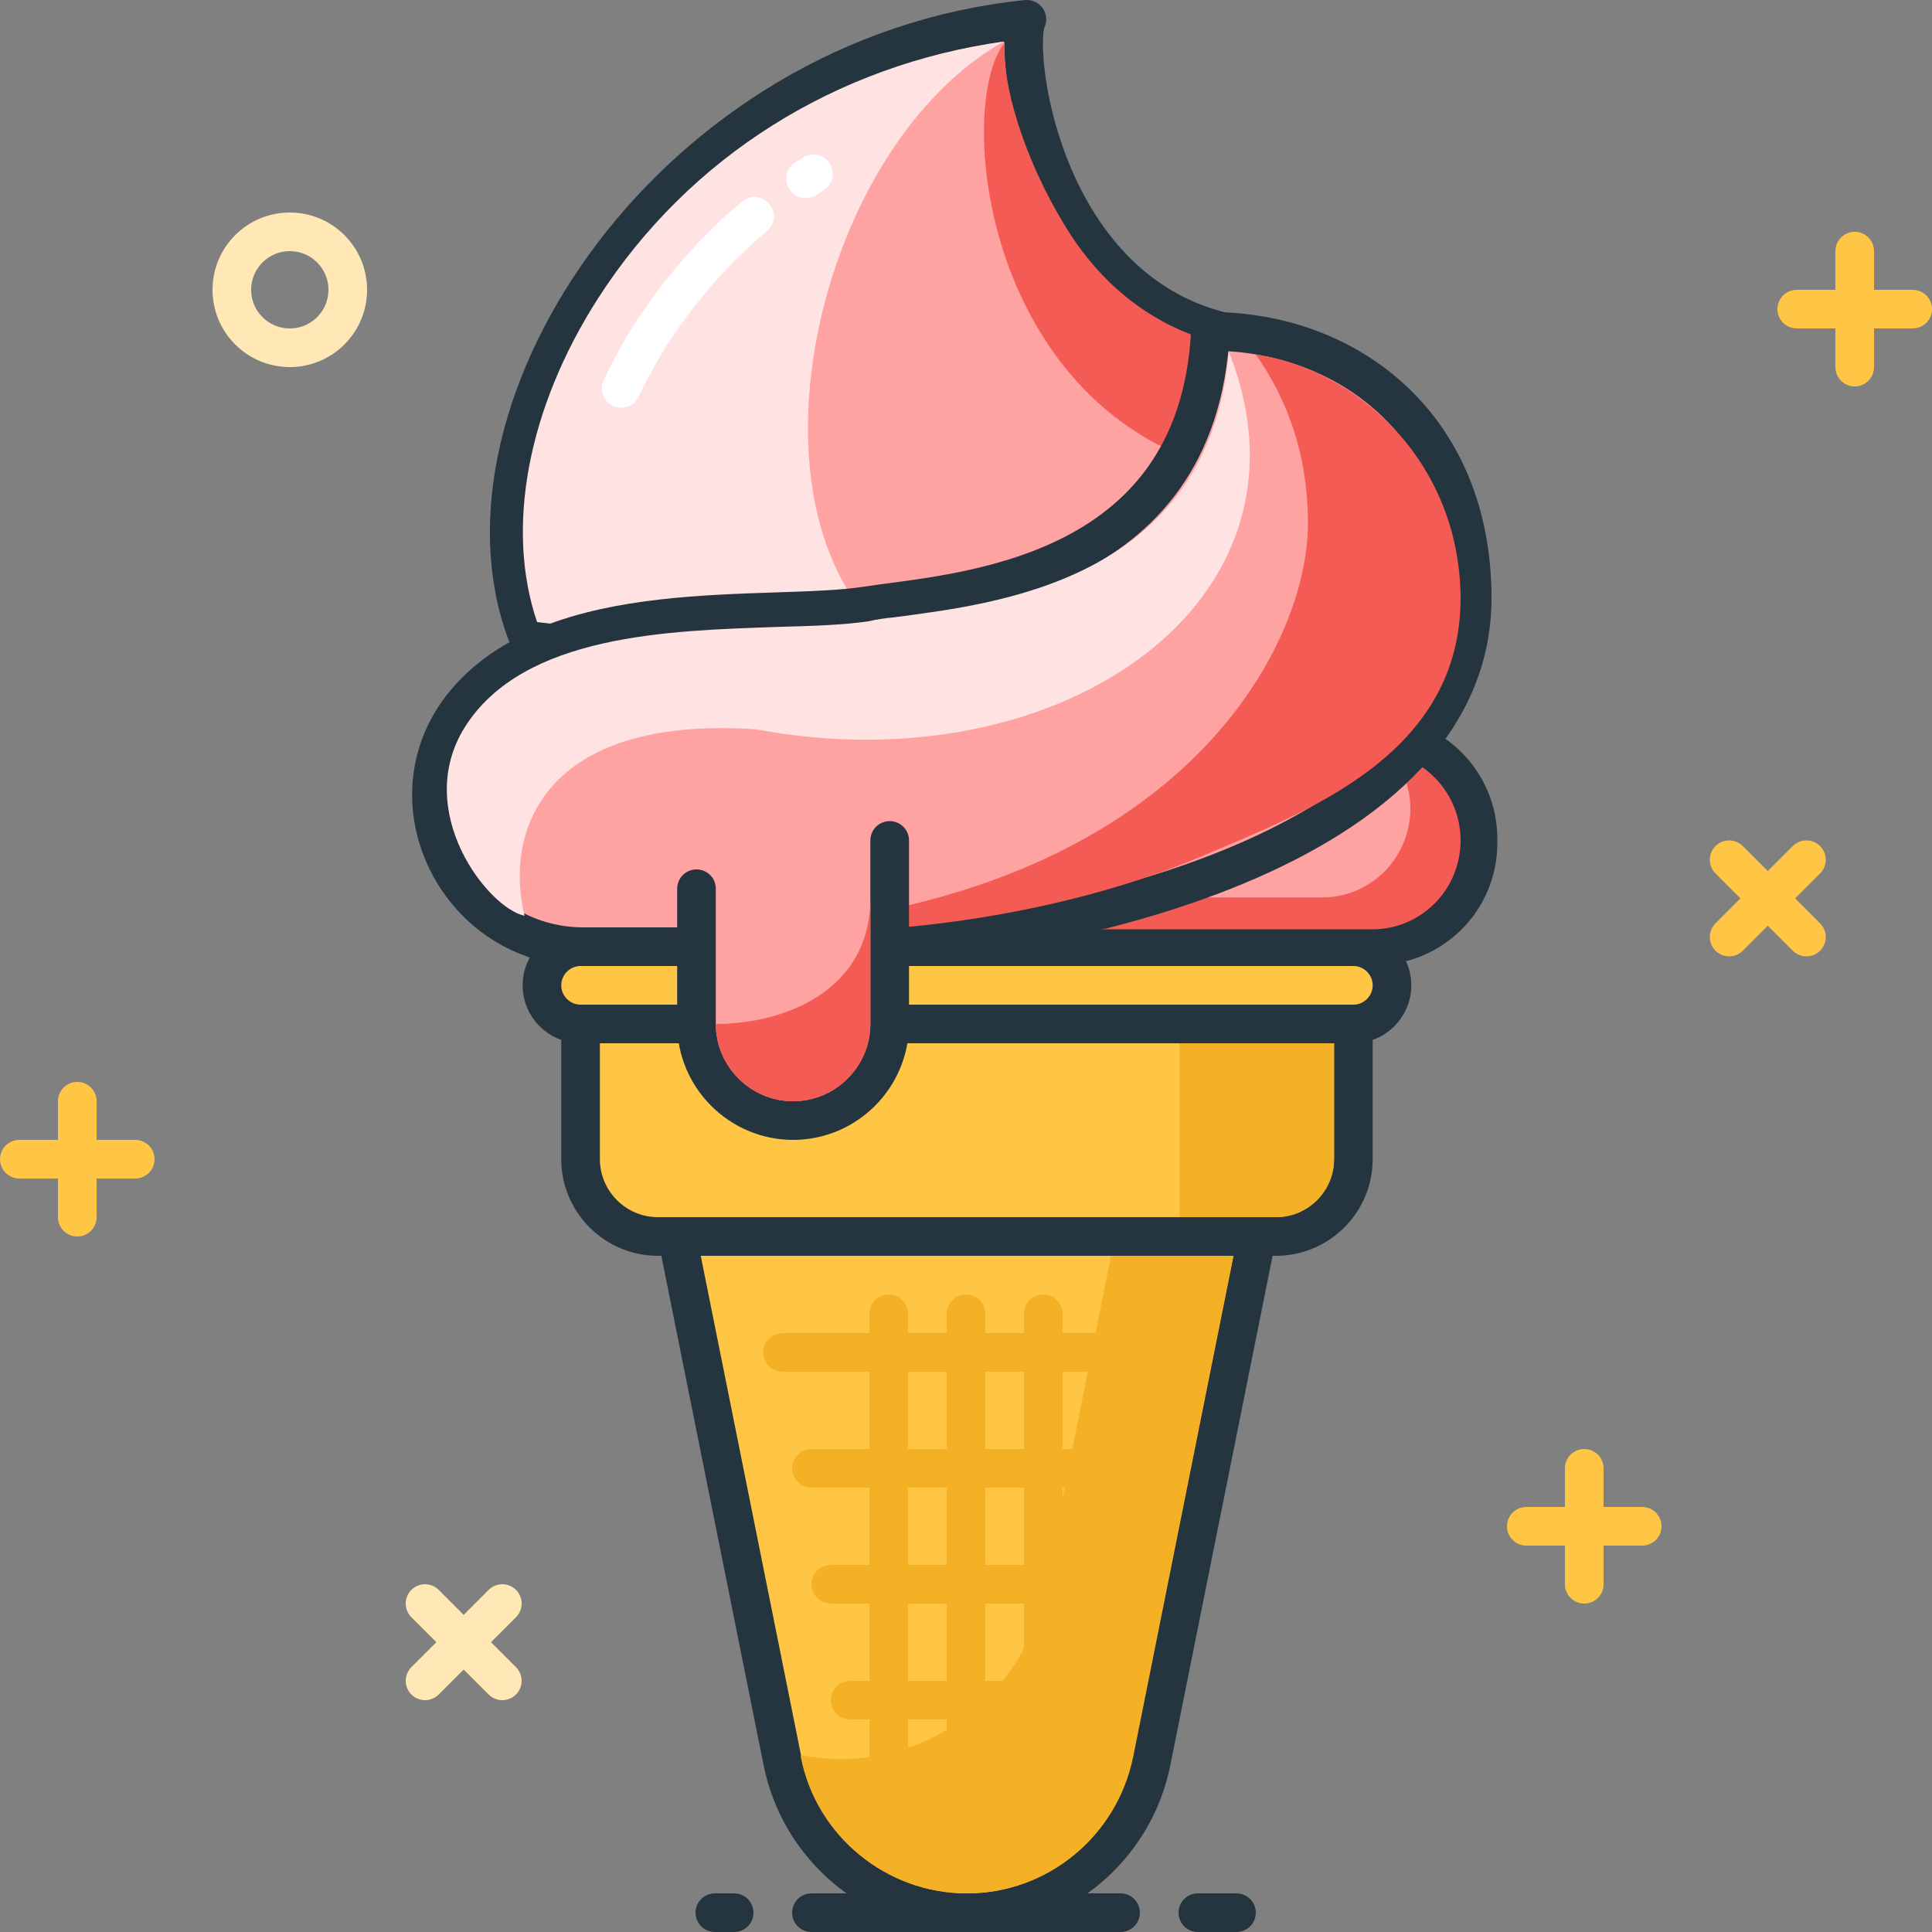 <?xml version="1.0" encoding="utf-8"?>
<!-- Generator: Adobe Illustrator 19.0.1, SVG Export Plug-In . SVG Version: 6.00 Build 0)  -->
<svg version="1.1" xmlns="http://www.w3.org/2000/svg" xmlns:xlink="http://www.w3.org/1999/xlink" x="0px" y="0px"
	 viewBox="0 0 200 200" style="enable-background:new 0 0 200 200;" xml:space="preserve">
<rect x="0" y="0" width="200" height="200" fill="#808080" stroke="none"/>
<style type="text/css">
	.st0{fill:#F1F3F5;stroke:#253540;stroke-width:4;stroke-linecap:round;stroke-linejoin:round;stroke-miterlimit:10;}
	.st1{fill:#D6DDE3;}
	.st2{fill:#FFC646;stroke:#253540;stroke-width:4;stroke-linecap:round;stroke-miterlimit:10;}
	.st3{fill:#FFC646;stroke:#253540;stroke-width:4;stroke-linecap:round;stroke-linejoin:round;stroke-miterlimit:10;}
	.st4{fill:none;stroke:#253540;stroke-width:4;stroke-linecap:round;stroke-linejoin:round;stroke-miterlimit:10;}
	.st5{fill:#D79400;}
	.st6{fill:#FFFFFF;stroke:#253540;stroke-width:4;stroke-miterlimit:10;}
	.st7{fill:#6A6DC7;stroke:#253540;stroke-width:4;stroke-miterlimit:10;}
	.st8{fill:none;stroke:#D1D3F5;stroke-width:4;stroke-linecap:round;stroke-miterlimit:10;}
	.st9{fill:none;stroke:#A3A6F1;stroke-width:4;stroke-linecap:round;stroke-linejoin:round;stroke-miterlimit:10;}
	.st10{fill:none;stroke:#6A6DC7;stroke-width:4;stroke-linecap:round;stroke-linejoin:round;stroke-miterlimit:10;}
	.st11{fill:none;stroke:#F5B126;stroke-width:4;stroke-linecap:round;stroke-linejoin:round;stroke-miterlimit:10;}
	.st12{fill:none;stroke:#FFFFFF;stroke-width:4;stroke-linecap:round;stroke-linejoin:round;stroke-miterlimit:10;}
	.st13{fill:none;stroke:#D6DDE3;stroke-width:4;stroke-linecap:round;stroke-linejoin:round;stroke-miterlimit:10;}
	.st14{fill:none;stroke:#3CB170;stroke-width:4;stroke-linecap:round;stroke-linejoin:round;stroke-miterlimit:10;}
	.st15{fill:#E52F28;stroke:#253540;stroke-width:4;stroke-linecap:round;stroke-linejoin:round;stroke-miterlimit:10;}
	.st16{fill:#FFA2A2;stroke:#253540;stroke-width:4;stroke-linecap:round;stroke-linejoin:round;stroke-miterlimit:10;}
	.st17{fill:none;stroke:#FFE3E2;stroke-width:4;stroke-linecap:round;stroke-linejoin:round;stroke-miterlimit:10;}
	.st18{fill:none;stroke:#D21B14;stroke-width:4;stroke-linecap:round;stroke-linejoin:round;stroke-miterlimit:10;}
	.st19{fill:#FFFFFF;stroke:#253540;stroke-width:4;stroke-linecap:round;stroke-linejoin:round;stroke-miterlimit:10;}
	.st20{fill:#E3E8EB;}
	.st21{fill:none;stroke:#BA1F19;stroke-width:4;stroke-linecap:round;stroke-linejoin:round;stroke-miterlimit:10;}
	.st22{fill:#C4F0CE;stroke:#253540;stroke-width:4;stroke-linejoin:round;stroke-miterlimit:10;}
	.st23{fill:#81DC9E;stroke:#253540;stroke-width:4;stroke-linejoin:round;stroke-miterlimit:10;}
	.st24{fill:#81DC9E;stroke:#253540;stroke-width:4;stroke-miterlimit:10;}
	.st25{fill:#FFFFFF;stroke:#253540;stroke-width:4;stroke-linejoin:round;stroke-miterlimit:10;}
	.st26{fill:none;stroke:#FFC646;stroke-width:4;stroke-linecap:round;stroke-miterlimit:10;}
	.st27{fill:none;stroke:#3197D6;stroke-width:4;stroke-linecap:round;stroke-miterlimit:10;}
	.st28{fill:none;stroke:#AEDFFF;stroke-width:4;stroke-linecap:round;stroke-miterlimit:10;}
	.st29{fill:none;stroke:#FFE8B5;stroke-width:4;stroke-linecap:round;stroke-miterlimit:10;}
	.st30{fill:none;stroke:#D79400;stroke-width:4;stroke-linecap:round;stroke-miterlimit:10;}
	.st31{fill:#B37100;stroke:#253540;stroke-width:4;stroke-linecap:round;stroke-linejoin:round;stroke-miterlimit:10;}
	.st32{fill:#875200;}
	.st33{fill:none;stroke:#FFFDF6;stroke-width:4;stroke-linecap:round;stroke-miterlimit:10;}
	.st34{fill:#72808E;stroke:#253540;stroke-width:4;stroke-linecap:round;stroke-linejoin:round;stroke-miterlimit:10;}
	.st35{fill:#D6DDE3;stroke:#253540;stroke-width:4;stroke-linecap:round;stroke-miterlimit:10;}
	.st36{fill:none;stroke:#C1CBD4;stroke-width:4;stroke-linecap:round;stroke-miterlimit:10;}
	.st37{fill:#72808E;stroke:#253540;stroke-width:4;stroke-linecap:round;stroke-miterlimit:10;}
	.st38{fill:#4F5D6B;}
	.st39{fill:#F9FAFA;stroke:#253540;stroke-width:4;stroke-linecap:round;stroke-miterlimit:10;}
	.st40{fill:#E3E8EB;stroke:#253540;stroke-width:4;stroke-linecap:round;stroke-miterlimit:10;}
	.st41{fill:#93A1AF;}
	.st42{fill:#C1CBD4;}
	.st43{fill:none;stroke:#FFFFFF;stroke-width:4;stroke-linecap:round;stroke-miterlimit:10;}
	.st44{fill:#4F5D6B;stroke:#253540;stroke-width:4;stroke-miterlimit:10;}
	.st45{fill:#F5B126;}
	.st46{fill:#93A1AF;stroke:#253540;stroke-width:4;stroke-miterlimit:10;}
	.st47{fill:#FFFFFF;stroke:#D79400;stroke-width:4;stroke-linecap:round;stroke-miterlimit:10;}
	.st48{fill:none;stroke:#F5B126;stroke-width:4;stroke-linecap:round;stroke-miterlimit:10;}
	.st49{fill:#EDDD38;stroke:#272822;stroke-width:4;stroke-linejoin:round;stroke-miterlimit:10;}
	.st50{fill:#F45B55;}
	.st51{fill:#FFE3E2;}
	.st52{fill:#F1F1F0;stroke:#272822;stroke-width:4;stroke-linecap:round;stroke-linejoin:round;stroke-miterlimit:10;}
	.st53{fill:#FFD56D;}
	.st54{fill:#C1CBD4;stroke:#253540;stroke-width:4;stroke-miterlimit:10;}
	.st55{fill:none;stroke:#253540;stroke-width:4;stroke-linecap:round;stroke-miterlimit:10;stroke-dasharray:8,8,92,8,4;}
	.st56{fill:#F9FAFA;stroke:#E52F28;stroke-width:4;stroke-linecap:round;stroke-linejoin:round;stroke-miterlimit:10;}
	.st57{fill:none;stroke:#93A1AF;stroke-width:4;stroke-linecap:round;stroke-miterlimit:10;}
	.st58{fill:#FFC646;stroke:#875200;stroke-width:4;stroke-linecap:round;stroke-linejoin:round;stroke-miterlimit:10;}
	.st59{fill:#81DC9E;}
	.st60{fill:none;stroke:#585B9E;stroke-width:4;stroke-miterlimit:10;}
	.st61{fill:none;stroke:#6A6DC7;stroke-width:4;stroke-linecap:round;stroke-miterlimit:10;}
	.st62{fill:#FFFFFF;stroke:#DD9400;stroke-width:4;stroke-linecap:round;stroke-linejoin:round;stroke-miterlimit:10;}
	.st63{fill:none;stroke:#FFC646;stroke-width:4;stroke-linecap:round;stroke-linejoin:round;stroke-miterlimit:10;}
	.st64{fill:#FFFFFF;stroke:#D21B14;stroke-width:4;stroke-linecap:round;stroke-linejoin:round;stroke-miterlimit:10;}
	.st65{fill:#E52F28;stroke:#BA1F19;stroke-width:4;stroke-linecap:round;stroke-linejoin:round;stroke-miterlimit:10;}
	.st66{fill:#FFC646;stroke:#DD9400;stroke-width:4;stroke-linecap:round;stroke-linejoin:round;stroke-miterlimit:10;}
	.st67{fill:#FFFFFF;stroke:#BA1F19;stroke-width:4;stroke-linecap:round;stroke-linejoin:round;stroke-miterlimit:10;}
	.st68{fill:#DD9400;stroke:#DD9400;stroke-width:4;stroke-linecap:round;stroke-linejoin:round;stroke-miterlimit:10;}
	.st69{fill:#BA1F19;}
	.st70{fill:#7F83E4;stroke:#585B9E;stroke-width:4;stroke-miterlimit:10;}
	.st71{fill:#FFFFFF;stroke:#585B9E;stroke-width:4;stroke-miterlimit:10;}
	.st72{fill:#585B9E;}
	.st73{fill:#A3A6F1;stroke:#585B9E;stroke-width:4;stroke-miterlimit:10;}
	.st74{fill:#6A6DC7;stroke:#585B9E;stroke-width:4;stroke-miterlimit:10;}
	.st75{fill:#A3A6F1;}
	.st76{fill:#C4F0CE;stroke:#3CB170;stroke-width:4;stroke-linejoin:round;stroke-miterlimit:10;}
	.st77{fill:#81DC9E;stroke:#3CB170;stroke-width:4;stroke-linejoin:round;stroke-miterlimit:10;}
	.st78{fill:#81DC9E;stroke:#3CB170;stroke-width:4;stroke-miterlimit:10;}
	.st79{fill:#FFFFFF;stroke:#3CB170;stroke-width:4;stroke-linejoin:round;stroke-miterlimit:10;}
	.st80{fill:none;stroke:#FED475;stroke-width:4;stroke-linecap:round;stroke-linejoin:round;stroke-miterlimit:10;}
	.st81{fill:none;stroke:#71BFF1;stroke-width:4;stroke-linecap:round;stroke-miterlimit:10;}
	.st82{fill:#253540;}
	.st83{fill:none;stroke:#253540;stroke-width:4;stroke-miterlimit:10;}
	.st84{fill:#FFC646;}
	.st85{fill:#FFF6E2;}
	.st86{fill:none;stroke:#D6DDE3;stroke-width:4;stroke-linecap:round;stroke-miterlimit:10;}
	.st87{fill:#B37100;stroke:#875200;stroke-width:4;stroke-linecap:round;stroke-linejoin:round;stroke-miterlimit:10;}
	.st88{fill:none;stroke:#FFD56D;stroke-width:4;stroke-linecap:round;stroke-linejoin:round;stroke-miterlimit:10;}
	.st89{fill:#394956;}
	.st90{fill:#FFC646;stroke:#D79400;stroke-width:4;stroke-linecap:round;stroke-miterlimit:10;}
	.st91{fill:#D79400;stroke:#D79400;stroke-width:2;stroke-miterlimit:10;}
	.st92{fill:#FFE8B5;stroke:#D79400;stroke-width:4;stroke-linecap:round;stroke-miterlimit:10;}
	.st93{fill:#FFC646;stroke:#D79400;stroke-width:4;stroke-linecap:round;stroke-linejoin:round;stroke-miterlimit:10;}
	.st94{fill:#FFA2A2;stroke:#BA1F19;stroke-width:4;stroke-linecap:round;stroke-linejoin:round;stroke-miterlimit:10;}
	.st95{fill:none;stroke:#D79400;stroke-width:4;stroke-linecap:round;stroke-linejoin:round;stroke-miterlimit:10;}
	.st96{fill:none;stroke:#E52F28;stroke-width:4;stroke-linecap:round;stroke-linejoin:round;stroke-miterlimit:10;}
	.st97{fill:#FFE8B5;stroke:#253540;stroke-width:4;stroke-linecap:round;stroke-linejoin:round;stroke-miterlimit:10;}
	.st98{fill:#D21B14;}
	.st99{fill:#FFC646;stroke:#253540;stroke-width:4;stroke-linejoin:round;stroke-miterlimit:10;}
	.st100{fill:#4BC27D;stroke:#253540;stroke-width:4;stroke-linejoin:round;stroke-miterlimit:10;}
	.st101{fill:#359E64;}
	.st102{fill:none;stroke:#359E64;stroke-width:4;stroke-linejoin:round;stroke-miterlimit:10;}
	.st103{fill:none;stroke:#E3E8EB;stroke-width:4;stroke-linejoin:round;stroke-miterlimit:10;}
	.st104{fill:#3CB170;}
	.st105{fill:none;stroke:#3CB170;stroke-width:4;stroke-linejoin:round;stroke-miterlimit:10;}
	.st106{fill:none;stroke:#4BC27D;stroke-width:4;stroke-linecap:round;stroke-linejoin:round;stroke-miterlimit:10;}
	.st107{fill:#7F83E4;stroke:#253540;stroke-width:4;stroke-miterlimit:10;}
	.st108{fill:#A3A6F1;stroke:#253540;stroke-width:4;stroke-miterlimit:10;}
	.st109{fill:#B4C0CA;stroke:#253540;stroke-width:4;stroke-miterlimit:10;}
	.st110{fill:#6A6DC7;}
	.st111{fill:#7F83E4;stroke:#253540;stroke-width:4;stroke-linecap:round;stroke-miterlimit:10;}
	.st112{fill:none;stroke:#253540;stroke-width:4;stroke-linecap:round;stroke-miterlimit:10;}
	.st113{fill:#D6DDE3;stroke:#253540;stroke-width:4;stroke-linecap:round;stroke-linejoin:round;stroke-miterlimit:10;}
	.st114{fill:#B4C0CA;}
	.st115{fill:#3197D6;stroke:#253540;stroke-width:4;stroke-linecap:round;stroke-linejoin:round;stroke-miterlimit:10;}
	.st116{fill:none;stroke:#AEDFFF;stroke-width:4;stroke-linecap:round;stroke-linejoin:round;stroke-miterlimit:10;}
	.st117{fill:none;stroke:#93A1AF;stroke-width:4;stroke-linecap:round;stroke-linejoin:round;stroke-miterlimit:10;}
	.st118{fill:#4F5D6B;stroke:#253540;stroke-width:4;stroke-linecap:round;stroke-linejoin:round;stroke-miterlimit:10;}
	.st119{fill:#237AB3;}
	.st120{fill:none;stroke:#FFE8B5;stroke-width:4;stroke-linecap:round;stroke-linejoin:round;stroke-miterlimit:10;}
	.st121{fill:#FFFFFF;}
</style>
<g id="Layer_1">
	<g>
		<line class="st26" x1="164" y1="152" x2="164" y2="164"/>
		<line class="st26" x1="158" y1="158" x2="170" y2="158"/>
	</g>
	<g>
		<line class="st26" x1="2" y1="120" x2="14" y2="120"/>
		<line class="st26" x1="8" y1="126" x2="8" y2="114"/>
	</g>
	<g>
		<line class="st26" x1="179" y1="89" x2="187" y2="97"/>
		<line class="st26" x1="179" y1="97" x2="187" y2="89"/>
	</g>
	<g>
		<line class="st29" x1="44" y1="166" x2="52" y2="174"/>
		<line class="st29" x1="44" y1="174" x2="52" y2="166"/>
	</g>
	<g>
		<line class="st26" x1="192" y1="26" x2="192" y2="38"/>
		<line class="st26" x1="186" y1="32" x2="198" y2="32"/>
	</g>
	<g>
		<path class="st3" d="M132.1,128h-64c-4.4,0-8-3.6-8-8v-14h80v14C140.1,124.4,136.5,128,132.1,128z"/>
		<path class="st3" d="M140.1,106h-80c-2.2,0-4-1.8-4-4v0c0-2.2,1.8-4,4-4h80c2.2,0,4,1.8,4,4v0C144.1,104.2,142.3,106,140.1,106z"
			/>
	</g>
	<path class="st3" d="M100.1,198L100.1,198c-9.3,0-17.3-6.6-19.1-15.7L70.1,128h60l-10.9,54.3C117.4,191.4,109.4,198,100.1,198z"/>
	<line class="st48" x1="81" y1="140" x2="118" y2="140"/>
	<line class="st48" x1="84" y1="152" x2="116" y2="152"/>
	<line class="st48" x1="86" y1="164" x2="113" y2="164"/>
	<line class="st48" x1="88" y1="176" x2="110" y2="176"/>
	<path class="st45" d="M115,130l-7,35c-2,9.9-10.8,17.1-20.9,17.1c-1.4,0-2.8-0.2-4.2-0.4l0,0.2c1.6,8.2,8.9,14.1,17.2,14.1
		s15.5-5.9,17.2-14.1l10.4-51.9H115z"/>
	<path class="st16" d="M142.4,97.9H70.3c-5.9,0-10.6-4.8-10.6-10.6v-0.5c0-5.9,4.8-10.6,10.6-10.6h72.1c5.9,0,10.6,4.8,10.6,10.6
		v0.5C153,93.2,148.2,97.9,142.4,97.9z"/>
	<path class="st50" d="M144,78c1.2,1.6,2,3.5,2,5.7c0,5.1-4.1,9.2-9.1,9.2H92.6c-0.7,0-1.3-0.1-1.9-0.2c1.7,2.1,4.2,3.5,7.1,3.5
		h44.3c5,0,9.1-4.1,9.1-9.2C151.2,82.6,148.1,78.9,144,78z"/>
	<path class="st16" d="M130.9,35c-22.8-1.6-26.2-29.7-24.6-33C69.8,5.7,45.8,42.1,54.5,65.5L114,83l20.9-35.8"/>
	<path class="st50" d="M133.4,47.1l-3.5-10.9c-8.3-0.9-15.1-5.3-19.7-12.9c-4.2-6.9-6.5-14.6-6.2-18.9c-5.1,6.5-2.3,37.1,21.8,44
		L133.4,47.1z"/>
	<path class="st51" d="M96.9,69.2c-22.3-9.8-14.1-53,7-64.9C86.7,6.7,71.4,16.1,61.9,30.9c-7.3,11.4-9.6,23.8-6.3,33.5L96.9,69.2z"
		/>
	<path class="st16" d="M85.1,98c21.1,0,67.3-8.9,67.3-36.1c0-17.9-12.9-27.6-27.1-27.6C124,60.2,98.9,61.3,89.8,62.7
		c-10.2,1.6-32.6-1.5-42,10.5C40,83.3,47.7,98,60.4,98H85.1z"/>
	<g>
		<path class="st51" d="M78.3,75.5c31.3,5.9,59.2-13.2,48.9-39.1c0.1,0.4,0.1,0.1,0,0.1c-2.1,23.7-24.2,26-34.6,27.4
			c-1,0.1-1.8,0.2-2.6,0.4c-2.6,0.4-5.9,0.5-9.6,0.6c-11,0.4-26.2,0.7-32.3,10.4C42.7,84,50.5,94,54.3,94.8
			C52.2,86.2,56.1,74,78.3,75.5z"/>
	</g>
	<path class="st50" d="M130,36.7c3.1,4.4,5.4,10.1,5.4,17.5c0,14-15.5,42.2-66.3,42.2h16.1c9.7,0,25.7-2,39.3-7.8
		c10.5-4.5,26.7-10.3,26.7-26.7C151.1,47.6,140.3,38.2,130,36.7z"/>
	<path class="st16" d="M72.1,92v6v8c0,5.5,4.5,10,10,10h0c5.5,0,10-4.5,10-10v-8V87"/>
	<g>
		<path class="st50" d="M90.1,93v13c0,4.4-3.6,8-8,8s-8-3.6-8-8C81.3,106,90.1,102.5,90.1,93z"/>
	</g>
	<path class="st45" d="M132.1,126h-10v-18h16v12C138.1,123.3,135.4,126,132.1,126z"/>
	<circle class="st29" cx="30" cy="30" r="6"/>
	<line class="st48" x1="100" y1="136" x2="100" y2="184"/>
	<line class="st48" x1="92" y1="136" x2="92" y2="184"/>
	<line class="st48" x1="108" y1="136" x2="108" y2="184"/>
	<path class="st12" d="M78.1,22.4c-4.3,3.6-8,7.9-11.1,12.8c-1,1.7-1.9,3.3-2.7,5"/>
	<path class="st12" d="M84.2,18c-0.3,0.2-0.6,0.4-0.8,0.5"/>
	<line class="st3" x1="124" y1="198" x2="128" y2="198"/>
	<line class="st3" x1="74" y1="198" x2="76" y2="198"/>
	<line class="st3" x1="84" y1="198" x2="116" y2="198"/>
</g>
<g id="Layer_2">
</g>
</svg>
